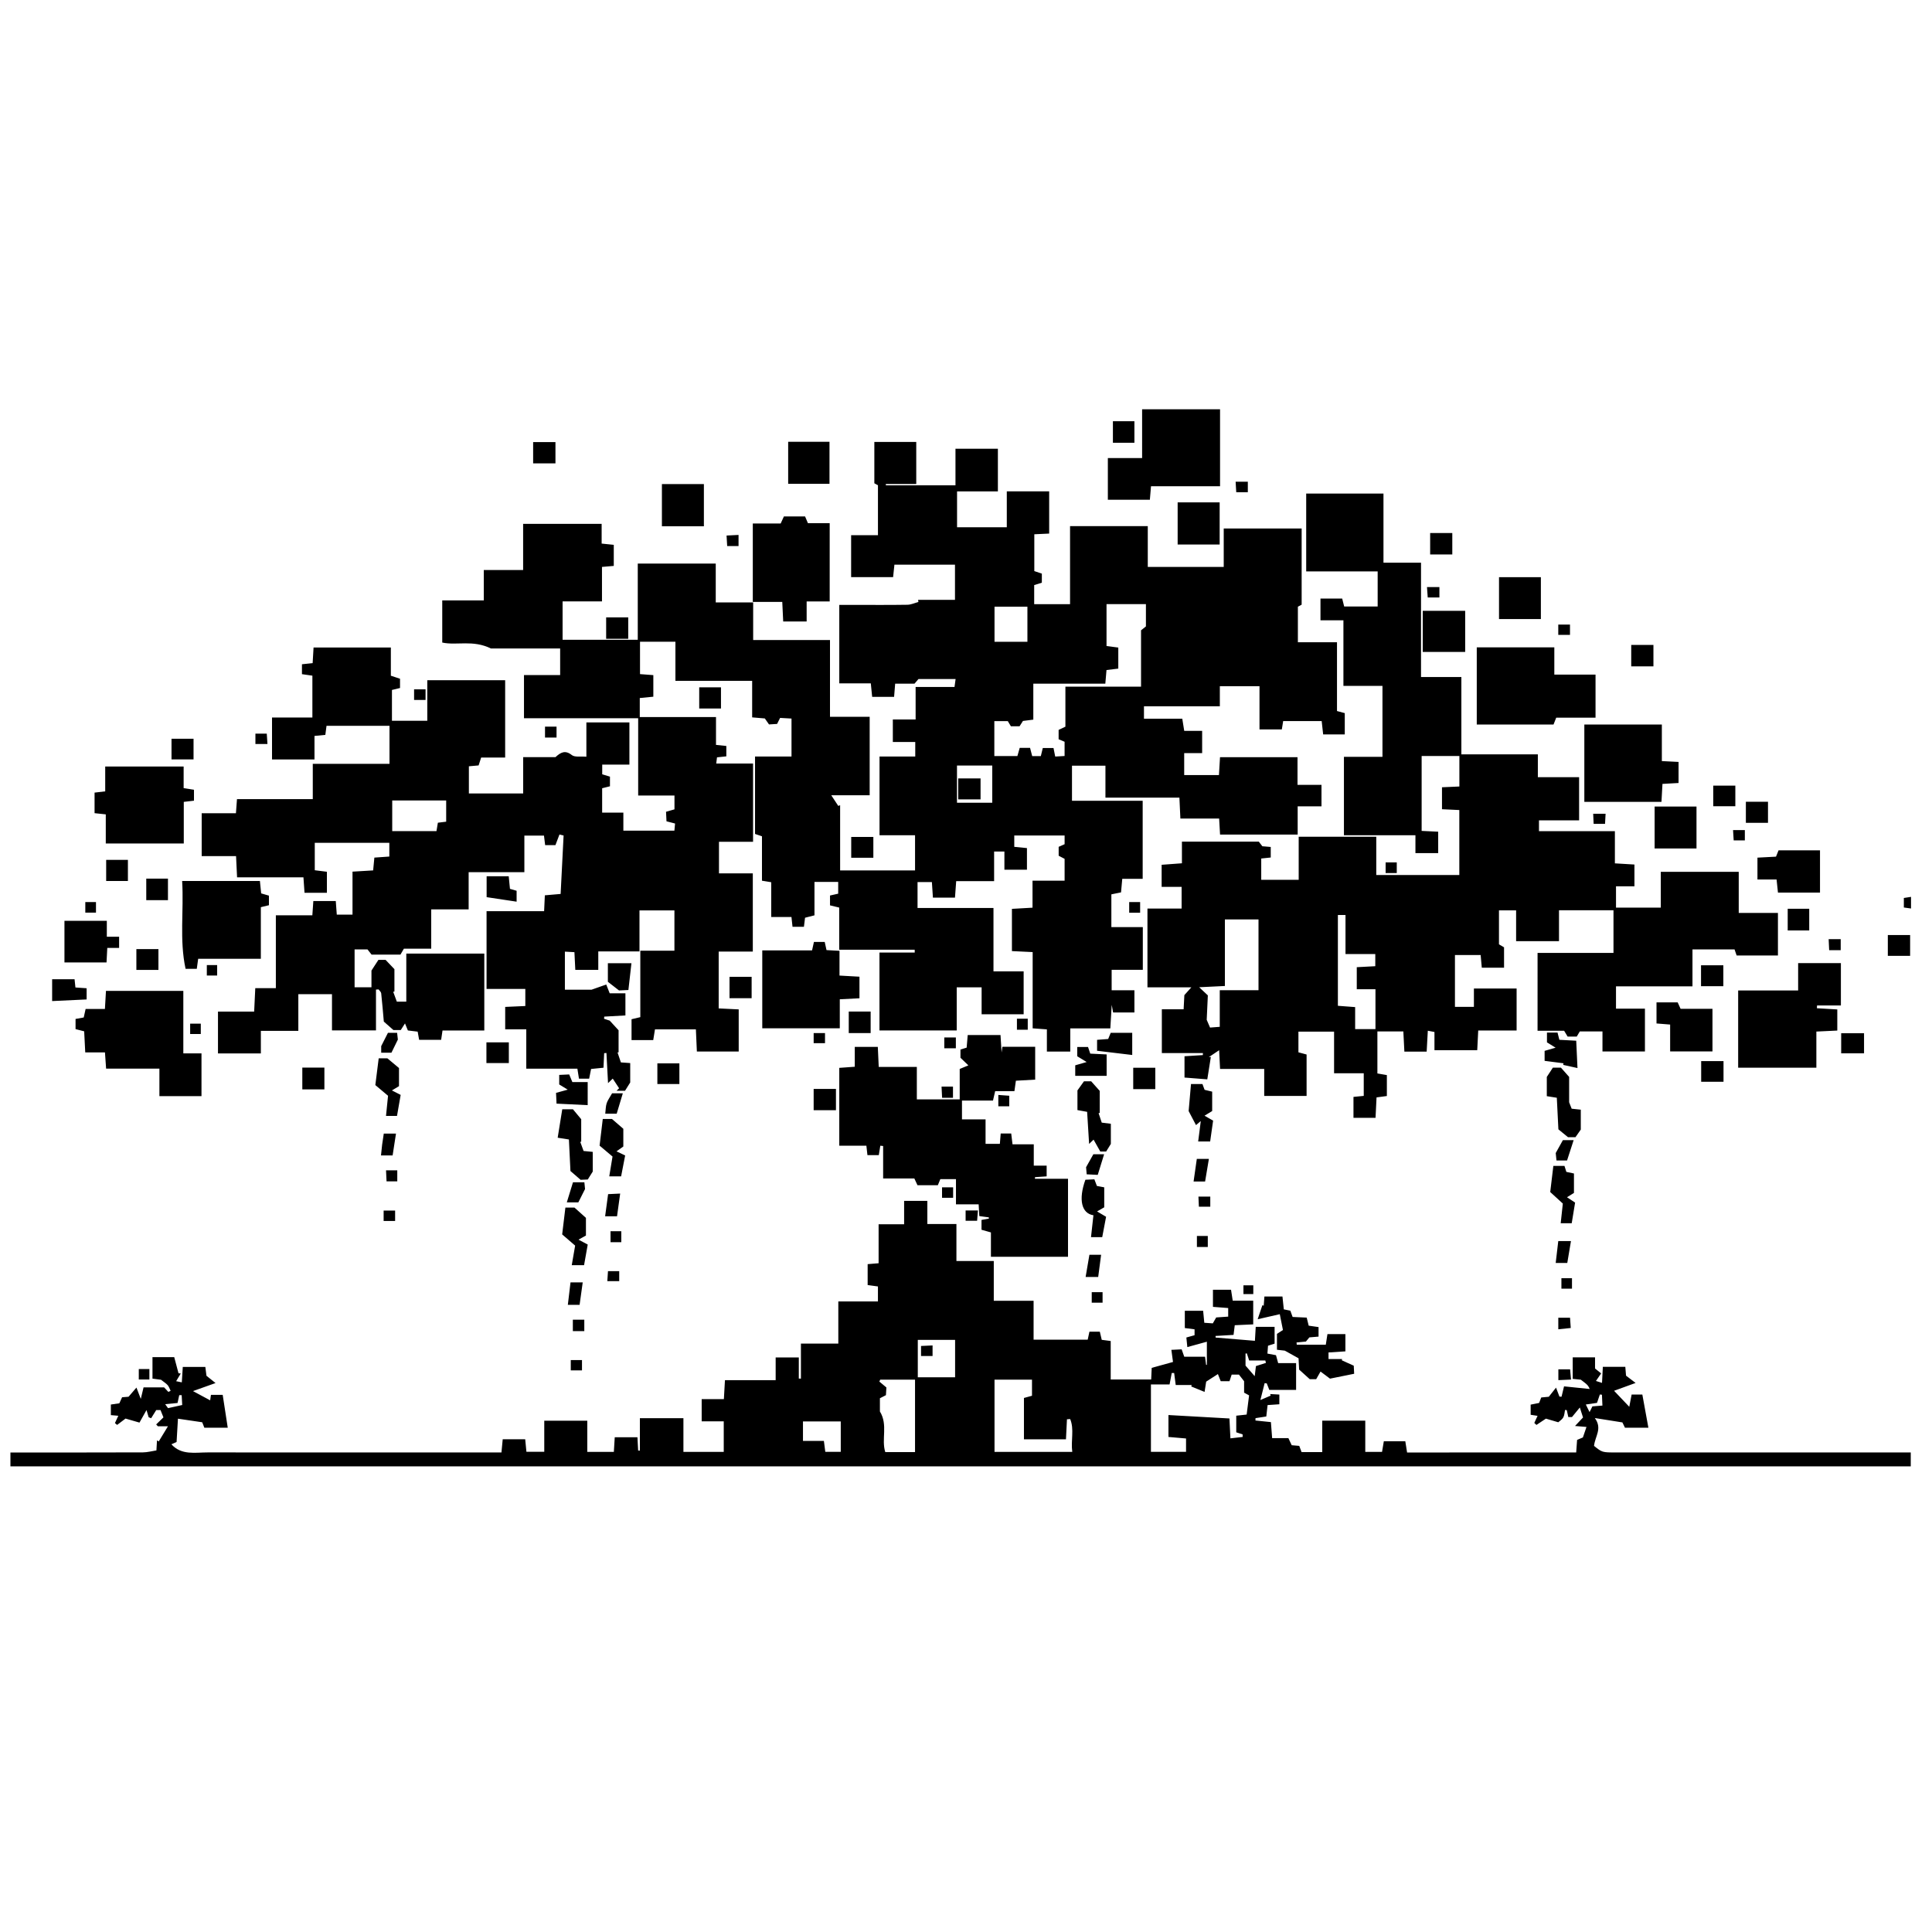 <?xml version="1.0" encoding="iso-8859-1"?>
<!-- Generator: Adobe Illustrator 19.0.0, SVG Export Plug-In . SVG Version: 6.00 Build 0)  -->
<svg version="1.1" id="Layer_1" xmlns="http://www.w3.org/2000/svg" xmlns:xlink="http://www.w3.org/1999/xlink" x="0px" y="0px"
	 viewBox="0 0 2000 2000" style="enable-background:new 0 0 2000 2000;" xml:space="preserve">
<path d="M609.879,1116.658c-3.356,0-6.619,0-10.527,0c-0.514-3.245-1.016-6.414-1.646-10.391c-17.442,0-34.524,0-52.896,0
	c0-13.79,0-26.762,0-40.702c-7.884,0-14.503,0-21.832,0c0-8.141,0-15.293,0-23.214c7.063-0.315,13.665-0.609,20.836-0.929
	c0-6.036,0-11.393,0-17.684c-13.047,0-26.154,0-40.129,0c0-27.045,0-53.191,0-80.485c19.948,0,39.412,0,59.579,0
	c0.274-5.893,0.497-10.693,0.764-16.432c5.347-0.462,10.657-0.921,16.334-1.412c1.044-20.547,2.059-40.516,3.074-60.485
	c-1.427-0.354-2.854-0.708-4.28-1.061c-1.324,3.498-2.648,6.995-4.179,11.04c-3.205,0-6.71,0-10.635,0
	c-0.42-3.423-0.782-6.371-1.216-9.903c-6.494,0-12.751,0-20.3,0c0,12.553,0,24.955,0,37.883c-19.634,0-37.999,0-57.685,0
	c0,12.864,0,25.239,0,38.518c-13.435,0-25.575,0-38.74,0c0,13.942,0,26.973,0,40.672c-10.115,0-19.223,0-28.293,0
	c-1.466,2.517-2.626,4.507-3.559,6.109c-10.362,0-20.132,0-29.904,0c-1.763-2.245-3.187-4.059-4.225-5.381
	c-4.685,0-8.622,0-13.344,0c0,13.064,0,25.796,0,39.207c5.638,0,11.238,0,17.464,0c0-6.41,0-12.466,0-17.293
	c2.792-4.3,4.843-7.459,7.182-11.06c2.512,0,5.536,0,7.435,0c3.302,3.465,5.979,6.274,9.152,9.603c0,7.029,0,15.133,0,23.238
	c-0.43,0.042-0.86,0.084-1.29,0.127c1.221,3.316,2.442,6.633,3.788,10.289c2.984,0,5.923,0,9.796,0c0-16.519,0-32.683,0-49.79
	c27.353,0,53.783,0,80.751,0c0,26.449,0,52.472,0,79.64c-14.295,0-28.541,0-43.259,0c-0.537,3.65-0.922,6.262-1.427,9.689
	c-7.43,0-14.882,0-22.777,0c-0.473-2.642-0.944-5.272-1.521-8.497c-3.102-0.377-6.359-0.773-10.131-1.232
	c-0.793-1.944-1.682-4.121-2.975-7.29c-1.667,2.605-2.96,4.625-4.399,6.874c-2.961,0-5.979,0-7.588,0
	c-3.897-3.434-6.832-6.019-9.945-8.761c-0.832-9.365-1.622-19.344-2.713-29.29c-0.156-1.422-1.771-2.684-2.711-4.02
	c-0.895,0.058-1.79,0.115-2.684,0.173c0,13.894,0,27.789,0,42.245c-16.081,0-30.072,0-45.547,0c0-12.315,0-24.652,0-37.5
	c-12.1,0-22.733,0-34.835,0c0,12.279,0,24.631,0,37.973c-13.552,0-25.673,0-38.795,0c0,8.247,0,15.484,0,23.382
	c-15.24,0-29.465,0-44.386,0c0-14.296,0-28.264,0-43.287c12.149,0,24.268,0,37.451,0c0.401-8.415,0.756-15.868,1.158-24.303
	c7.027,0,13.622,0,21.3,0c0-25.378,0-49.763,0-75.389c13.18,0,25.283,0,37.776,0c0.379-5.451,0.673-9.676,1.028-14.77
	c7.433,0,14.879,0,23.23,0c0.327,4.432,0.657,8.897,1.04,14.083c5.141,0,10.152,0,16.279,0c0-14.6,0-29.179,0-44.521
	c7.635-0.458,14.244-0.855,21.361-1.283c0.421-4.433,0.815-8.582,1.258-13.249c5.09-0.36,9.929-0.702,15.491-1.095
	c0-4.581,0-9.014,0-14.217c-25.281,0-50.87,0-77.175,0c0,9.315,0,18.66,0,28.396c4.307,0.539,8.139,1.019,12.558,1.573
	c0,7.261,0,14.133,0,21.765c-7.768,0-15.209,0-23.171,0c-0.36-5.141-0.696-9.932-1.12-15.989c-22.875,0-45.41,0-68.703,0
	c-0.374-7.8-0.69-14.369-1.055-21.976c-11.988,0-23.485,0-35.574,0c0-15.058,0-29.042,0-44.38c11.564,0,23.305,0,35.448,0
	c0.405-5.459,0.714-9.622,1.085-14.625c25.923,0,51.605,0,78.468,0c0-12.305,0-23.801,0-36.507c27.05,0,52.946,0,79.415,0
	c0-13.679,0-26.135,0-39.371c-21.624,0-43.209,0-65.187,0c-0.406,3.083-0.792,6.019-1.235,9.383
	c-3.556,0.345-6.829,0.663-11.226,1.089c0,7.944,0,15.772,0,24.344c-15.088,0-29.056,0-43.962,0c0-14.035,0-28.238,0-43.412
	c13.65,0,27.317,0,41.789,0c0-14.837,0-28.748,0-43.322c-3.317-0.476-6.81-0.978-10.802-1.551c0-3.473,0-6.67,0-10.259
	c3.682-0.387,6.952-0.731,11.073-1.165c0.303-5.199,0.599-10.279,0.943-16.182c26.505,0,52.711,0,80.021,0c0,9.672,0,19.322,0,29.21
	c3.667,1.208,6.42,2.115,9.487,3.126c0,3.148,0,6.117,0,9.592c-2.693,0.655-5.251,1.277-8.355,2.031c0,10.315,0,20.633,0,31.908
	c11.755,0,23.524,0,36.586,0c0-13.598,0-27.499,0-42.008c27.495,0,53.718,0,80.603,0c0,26.579,0,52.796,0,80.067
	c-8.428,0-16.586,0-24.852,0c-1.017,3.156-1.738,5.394-2.627,8.153c-3.091,0.271-6.345,0.556-10.072,0.883
	c0,9.489,0,18.526,0,28.133c18.703,0,36.956,0,56.201,0c0-12.501,0-24.635,0-37.589c11.86,0,22.779,0,33.446,0
	c5.47-5.097,10.138-7.531,16.896-2.172c3.104,2.461,9.158,1.2,15.092,1.737c0-12.422,0-23.623,0-35.547c15.371,0,29.595,0,44.539,0
	c0,14.249,0,28.22,0,43.693c-9.197,0-18.467,0-28.144,0c0,4.149,0,6.807,0,10.03c2.412,0.742,4.919,1.513,8.008,2.463
	c0,3.055,0,6.272,0,9.95c-2.7,0.679-5.242,1.319-8.081,2.033c0,8.328,0,16.24,0,25.233c7.072,0,13.945,0,21.962,0
	c0,6.666,0,12.292,0,18.66c18.13,0,35.132,0,52.833,0c0.212-2.3,0.424-4.601,0.68-7.374c-2.852-0.739-5.397-1.398-8.866-2.296
	c-0.143-2.989-0.298-6.204-0.473-9.86c3.03-0.875,5.596-1.615,8.739-2.523c0-4.195,0-8.651,0-14.3c-12.328,0-24.427,0-37.582,0
	c0-27.119,0-53.083,0-80.013c-39.901,0-78.733,0-118.209,0c0-15.216,0-29.461,0-44.667c12.427,0,24.58,0,37.438,0
	c0-9.601,0-18.26,0-27.534c-25.745,0-51.149,0-71.607,0c-19.052-9.256-34.975-2.871-50.448-6.136c0-14.066,0-28.272,0-43.635
	c14.121,0,28.086,0,43.006,0c0-10.817,0-20.515,0-31.442c13.938,0,26.953,0,40.722,0c0-16.467,0-31.719,0-47.797
	c27.241,0,53.693,0,81.279,0c0,6.81,0,13.404,0,20.408c4.641,0.478,8.221,0.846,12.559,1.293c0,7.125,0,14.25,0,21.816
	c-3.803,0.326-7.378,0.633-12.205,1.047c0,11.64,0,23.109,0,35.672c-14.278,0-27.305,0-40.783,0c0,13.796,0,26.462,0,39.746
	c26.057,0,51.384,0,77.826,0c0-26.337,0-52.254,0-78.901c27.3,0,53.499,0,80.725,0c0,13.191,0,26.245,0,40.253
	c13.14,0,25.312,0,38.737,0c0,13.291,0,25.677,0,38.891c26.934,0,52.617,0,79.526,0c0,26.739,0,52.63,0,79.509
	c14.253,0,27.305,0,41.08,0c0,27.477,0,53.941,0,81.225c-12.651,0-24.528,0-39.751,0c3.346,5.084,5.298,8.05,7.251,11.016
	c0.639-0.249,1.277-0.498,1.916-0.747c0,22.313,0,44.627,0,67.507c26.121,0,51.452,0,77.559,0c0-12.023,0-23.778,0-36.407
	c-12.174,0-24.034,0-36.777,0c0-27.334,0-53.813,0-81.515c12.33,0,24.416,0,36.987,0c0-5.386,0-9.56,0-15.025
	c-7.662,0-15.137,0-23.208,0c0-8.177,0-15.085,0-23.281c7.409,0,14.854,0,23.59,0c0-11.771,0-22.327,0-33.689
	c14.052,0,26.836,0,40.266,0c0.408-2.975,0.713-5.194,1.127-8.207c-12.919,0-25.076,0-38.439,0
	c-0.698,0.818-2.165,2.535-4.114,4.817c-6.361,0-13.028,0-20.022,0c-0.39,4.833-0.727,8.995-1.104,13.659
	c-7.706,0-14.884,0-22.703,0c-0.461-4.581-0.882-8.753-1.407-13.971c-10.738,0-21.351,0-32.628,0c0-27.287,0-53.512,0-81.248
	c5.117,0,10.195,0,15.273,0c18.431-0.001,36.864,0.163,55.29-0.139c3.795-0.062,7.561-1.869,11.34-2.871
	c-0.107-0.736-0.215-1.472-0.322-2.208c12.531,0,25.062,0,38.183,0c0-12.427,0-24.213,0-36.418c-21.052,0-41.529,0-62.693,0
	c-0.441,4.191-0.872,8.279-1.361,12.922c-14.595,0-28.851,0-43.452,0c0-14.627,0-28.6,0-43.458c9.331,0,18.124,0,27.775,0
	c0-17.571,0-34.286,0-51.676c-0.689-0.374-2.214-1.203-3.744-2.034c0-14.132,0-28.144,0-42.779c14.539,0,28.539,0,43.385,0
	c0,14.165,0,28.389,0,43.551c-10.334,0-20.907,0-31.479,0c0,0.445,0,0.89,0,1.336c23.589,0,47.179,0,72.08,0
	c0-12.656,0-25.055,0-37.879c15.286,0,29.261,0,43.907,0c0,14.698,0,28.928,0,44.151c-14.254,0-27.924,0-42.267,0
	c0,12.776,0,24.579,0,37.13c16.822,0,33.529,0,51.487,0c0-12.366,0-24.458,0-37.182c15.194,0,29.153,0,43.867,0
	c0,14.425,0,28.659,0,43.73c-5.065,0.236-9.85,0.459-15.382,0.717c0,12.672,0,25.087,0,38.118c2.44,0.819,4.914,1.649,7.796,2.617
	c0,2.972,0,5.945,0,9.413c-2.449,0.759-4.944,1.531-7.926,2.455c0,6.336,0,12.66,0,19.753c12.412,0,24.47,0,37.124,0
	c0-26.66,0-53.291,0-80.798c26.75,0,52.935,0,80.465,0c0,13.837,0,27.758,0,42.255c26.658,0,51.984,0,78.62,0
	c0-13.22,0-26.225,0-39.819c27.552,0,53.803,0,80.669,0c0,26.212,0,52.212,0,78.871c-1.25,0.68-3,1.631-3.904,2.123
	c0,12.33,0,23.933,0,36.769c13.663,0,26.671,0,40.49,0c0,24.443,0,47.664,0,71.222c2.934,0.792,5.175,1.397,8.051,2.174
	c0,7.112,0,14.285,0,22.024c-7.579,0-14.505,0-22.374,0c-0.489-4.411-0.975-8.8-1.527-13.783c-13.401,0-26.416,0-39.87,0
	c-0.488,3.015-0.91,5.628-1.397,8.64c-7.557,0-14.829,0-23.105,0c0-14.779,0-29.374,0-44.736c-13.96,0-26.948,0-41.052,0
	c0,6.492,0,13.073,0,20.788c-26.705,0-52.335,0-78.545,0c0,4.678,0,8.205,0,12.824c13.046,0,26.11,0,39.656,0
	c0.723,4.498,1.291,8.033,2.024,12.599c5.799,0,11.759,0,18.543,0c0,8.135,0,15.233,0,23.053c-6.224,0-11.972,0-18.58,0
	c0,7.819,0,14.946,0,22.702c11.84,0,23.387,0,35.971,0c0.35-5.836,0.707-11.784,1.108-18.486c26.449,0,52.659,0,80.22,0
	c0,9.39,0,18.703,0,28.604c8.909,0,16.495,0,24.826,0c0,7.476,0,14.341,0,22.254c-7.696,0-15.488,0-24.656,0
	c0,10.259,0,19.54,0,29.248c-27.385,0-53.37,0-80.351,0c-0.307-5.381-0.594-10.403-0.949-16.623c-13.463,0-26.498,0-40.112,0
	c-0.368-7.798-0.678-14.388-1.02-21.635c-25.669,0-50.466,0-76.565,0c0-11.176,0-21.707,0-33.06c-12.11,0-22.933,0-34.627,0
	c0,11.774,0,23.543,0,36.302c24.146,0,48.27,0,73.178,0c0,27.183,0,53.412,0,80.799c-6.67,0-13.526,0-21.141,0
	c-0.467,5.183-0.838,9.308-1.265,14.048c-3.165,0.645-6.327,1.289-10.01,2.039c0,10.955,0,21.873,0,33.892
	c10.844,0,21.408,0,32.564,0c0,15.086,0,29.091,0,44.238c-10.365,0-20.922,0-32.27,0c0,7.637,0,14.162,0,21.164
	c7.567,0,15.115,0,23.567,0c0,7.829,0,15.213,0,23.006c-7.541,0-14.538,0-22.071,0c-0.484-2.735-0.945-5.342-1.414-7.939
	c-0.472,7.885-0.937,15.76-1.446,24.389c-13.883,0-27.274,0-41.47,0c0,8.263,0,15.763,0,23.996c-8.25,0-15.704,0-24.212,0
	c0-7.571,0-15.085,0-22.963c-5.163-0.382-9.328-0.69-14.722-1.089c0-26.195,0-52.119,0-78.925
	c-7.783-0.373-14.37-0.689-21.464-1.029c0-14.582,0-28.575,0-43.724c6.756-0.384,13.579-0.771,21.316-1.21c0-9.398,0-18.17,0-27.974
	c11.545,0,22.151,0,33.215,0c0-7.975,0-14.902,0-22.587c-1.604-0.838-3.64-1.902-6.143-3.21c0-2.756,0-5.742,0-9.236
	c1.992-0.878,4.092-1.804,6.148-2.711c0-3.005,0-5.71,0-8.991c-17.4,0-34.454,0-52.106,0c0,3.774,0,7.293,0,11.718
	c4.146,0.409,8.266,0.816,13.125,1.295c0,7.262,0,14.442,0,22.359c-7.386,0-14.823,0-23.34,0c0-6.429,0-12.406,0-18.826
	c-3.979,0-6.889,0-10.65,0c0,10.037,0,19.754,0,30.695c-13.486,0-26.19,0-39.26,0c-0.463,6.274-0.837,11.354-1.259,17.069
	c-7.742,0-14.928,0-22.833,0c-0.347-5.259-0.683-10.345-1.063-16.096c-5.005,0-9.672,0-14.857,0c0,8.649,0,17.121,0,26.807
	c25.941,0,51.838,0,78.613,0c0,22.237,0,43.301,0,65.58c10.745,0,20.673,0,31.23,0c0,15.423,0,29.628,0,44.459
	c-14.424,0-28.417,0-43.51,0c0-9.014,0-18.061,0-27.923c-8.848,0-16.644,0-25.777,0c0,14.481,0,29.311,0,44.655
	c-27.257,0-53.198,0-79.97,0c0-26.478,0-52.692,0-80.641c12.283,0,24.401,0,36.519,0c-0.02-0.983-0.04-1.965-0.06-2.948
	c-25.758,0-51.517,0-78.145,0c0-15.165,0-29.155,0-43.62c-3.512-0.845-6.299-1.516-9.513-2.29c0-3.329,0-6.581,0-10.188
	c2.769-0.621,5.396-1.209,8.476-1.899c0-3.837,0-7.693,0-12.151c-8.059,0-15.865,0-24.563,0c0,11.598,0,22.848,0,34.569
	c-3.549,0.904-6.377,1.624-9.754,2.484c-0.341,2.746-0.708,5.695-1.166,9.374c-3.887,0-7.62,0-11.803,0
	c-0.338-3.112-0.659-6.074-1.1-10.136c-6.737,0-13.323,0-20.952,0c0-12.605,0-24.111,0-36.003c-3.581-0.585-6.182-1.01-9.576-1.564
	c0-15.211,0-30.466,0-45.98c-2.834-0.955-5.023-1.694-7.175-2.419c0-26.636,0-52.893,0-80.146c12.86,0,25.001,0,37.753,0
	c0-13.42,0-25.849,0-39.312c-3.854-0.217-7.696-0.433-11.81-0.665c-1.075,2.15-1.988,3.977-3.112,6.224
	c-2.482,0.153-5.193,0.32-8.375,0.517c-1.474-2.107-2.951-4.219-4.329-6.188c-4.228-0.357-8.136-0.688-13.112-1.108
	c0-12.619,0-24.756,0-37.85c-26.771,0-52.44,0-79.438,0c0-13.905,0-26.887,0-40.459c-12.845,0-24.359,0-36.651,0
	c0,10.911,0,21.776,0,33.52c4.198,0.321,8.619,0.659,13.788,1.054c0,7.465,0,14.613,0,22.336c-4.67,0.458-9.113,0.894-14.038,1.377
	c0,6.414,0,12.418,0,19.668c26.102,0,52.005,0,78.908,0c0,10.259,0,19.323,0,28.836c3.94,0.411,6.913,0.721,10.696,1.115
	c0,3.339,0,6.768,0,10.745c-3.032,0.324-5.99,0.639-9.657,1.031c-0.22,1.751-0.454,3.613-0.805,6.405c12.877,0,25.063,0,38.127,0
	c0,27.281,0,53.712,0,81.021c-11.963,0-23.214,0-35.279,0c0,11.074,0,21.298,0,32.693c11.474,0,22.938,0,35.022,0
	c0,27.368,0,53.587,0,80.97c-11.767,0-23.279,0-35.322,0c0,20.039,0,38.92,0,58.814c6.976,0.341,13.549,0.663,20.726,1.015
	c0,14.495,0,28.733,0,43.62c-14.294,0-28.261,0-43.312,0c-0.331-7.497-0.661-14.964-1.013-22.94c-14.202,0-27.9,0-42.363,0
	c-0.556,3.429-1.123,6.929-1.798,11.096c-7.238,0-14.425,0-22.452,0c0-7.179,0-14.025,0-21.588c2.563-0.61,5.379-1.281,9.077-2.162
	c0-22.71,0-45.309,0-68.8c12.166,0,23.394,0,35.311,0c0-14.244,0-27.598,0-41.712c-11.655,0-23.405,0-36.176,0
	c0,13.819,0,27.501,0,42.484c-14.608,0-28.263,0-42.65,0c0,7.04,0,12.767,0,19.059c-8.258,0-15.743,0-23.783,0
	c-0.3-6.043-0.583-11.745-0.908-18.295c-3.259-0.181-6.141-0.341-9.869-0.547c0,13.456,0,26.162,0,39.377c9.458,0,19.217,0,27.651,0
	c5.558-1.959,10.071-3.549,15.167-5.345c1.5,3.827,2.436,6.216,3.557,9.075c5.1,0,10.272,0,16.284,0c0,7.641,0,14.765,0,22.935
	c-7.309,0.408-14.617,0.816-21.925,1.224c-0.062,0.745-0.123,1.49-0.185,2.234c2.58,0.844,5.161,1.687,5.846,1.911
	c3.791,4.122,6.385,6.941,9.181,9.981c0,7.085,0,14.966,0,22.848c-0.362,0.032-0.724,0.064-1.085,0.096
	c1.136,3.374,2.273,6.749,3.476,10.323c3.145,0.223,6.133,0.436,9.656,0.686c0,6.662,0,13.016,0,20.089
	c-1.407,2.25-3.255,5.204-5.37,8.585c-2.745,0-5.758,0-8.771,0c0.881-0.867,1.762-1.733,2.643-2.6c-2.2-3.333-4.4-6.666-6.6-9.999
	c-1.621,1.572-3.242,3.143-4.864,4.715c-0.55-10.405-1.1-20.809-1.65-31.214c-0.785,0.054-1.571,0.109-2.356,0.163
	c-0.219,4.728-0.437,9.455-0.697,15.077c-4.202,0.423-8.325,0.838-12.847,1.293C611.238,1109.842,610.603,1113.024,609.879,1116.658
	z M1029.332,782.682c8.578,0,16.151,0,23.857,0c0.895-3.134,1.687-5.911,2.431-8.518c3.911,0,7.193,0,10.684,0
	c0.823,3.161,1.548,5.945,2.228,8.556c3.318,0,6.014,0,8.922,0c0.75-3.076,1.437-5.892,2.037-8.35c4.187,0,7.719,0,11.104,0
	c0.654,3.274,1.17,5.863,1.759,8.812c3.431-0.205,6.375-0.381,9.706-0.58c0-5.148,0-9.673,0-14.733
	c-1.876-0.787-3.966-1.664-6.178-2.593c0-3.406,0-6.415,0-9.677c2.208-1.053,4.295-2.049,7.021-3.349c0-13.49,0-26.893,0-41.435
	c26.409,0,52.01,0,78.299,0c0-20.41,0-39.661,0-58.322c2.486-1.991,4.255-3.408,5.051-4.046c0-8.462,0-15.649,0-23.066
	c-14.214,0-27.587,0-40.778,0c0,14.785,0,29.052,0,43.371c4.463,0.592,8.283,1.099,12.177,1.616c0,7.711,0,14.621,0,21.776
	c-4.437,0.539-8.265,1.005-12.206,1.484c-0.404,4.685-0.758,8.798-1.216,14.115c-25.061,0-49.399,0-74.547,0
	c0,13.162,0,25.04,0,37.226c-4.074,0.515-7.349,0.93-10.742,1.359c-1.225,1.933-2.466,3.892-3.486,5.503c-3.416,0-6.163,0-8.988,0
	c-1.242-2.063-2.415-4.012-3.212-5.336c-5.082,0-9.251,0-13.923,0C1029.332,758.649,1029.332,770.178,1029.332,782.682z
	 M451.838,860.361c0.55-3.307,0.986-5.927,1.446-8.696c3.078-0.377,5.729-0.702,8.6-1.054c0-7.5,0-14.681,0-21.975
	c-19.098,0-37.546,0-55.857,0c0,11.06,0,21.263,0,31.725C421.549,860.361,436.21,860.361,451.838,860.361z M1063.574,628.05
	c-11.759,0-22.898,0-34.05,0c0,12.506,0,24.297,0,36.327c11.623,0,22.516,0,34.05,0
	C1063.574,652.021,1063.574,640.247,1063.574,628.05z M1027.175,831.005c0-13.538,0-25.916,0-38.522c-12.58,0-24.354,0-36.51,0
	c0,13.183,0,25.587,0,38.522C1003.054,831.005,1014.882,831.005,1027.175,831.005z M1591.682,986.436c26.299,0,51.998,0,78.59,0
	c0-15.032,0-29.218,0-44.129c-18.475,0-36.992,0-56.4,0c0,10.553,0,20.889,0,31.968c-15.075,0-29.288,0-44.4,0
	c0-10.452,0-20.776,0-31.87c-6.202,0-11.534,0-17.745,0c0,11.379,0,22.883,0,35.165c1.414,0.829,3.418,2.005,5.262,3.087
	c0,7.024,0,13.696,0,21.095c-7.66,0-14.861,0-23.037,0c-0.364-3.999-0.741-8.133-1.195-13.127c-8.567,0-17.226,0-26.599,0
	c0,17.725,0,35.366,0,53.684c6.301,0,12.526,0,19.626,0c0-6.333,0-12.341,0-18.991c15.097,0,29.336,0,44.207,0
	c0,14.239,0,28.222,0,43.438c-12.891,0-25.892,0-39.734,0c-0.374,7.39-0.689,13.641-1.032,20.411c-14.939,0-29.183,0-44.278,0
	c0-6.392,0-12.425,0-18.862c-2.412-0.456-4.082-0.771-6.877-1.299c-0.404,7.351-0.782,14.208-1.191,21.649
	c-7.561,0-14.776,0-23.072,0c-0.347-6.767-0.697-13.607-1.072-20.923c-9.178,0-17.648,0-26.858,0c0,14.405,0,28.662,0,43.497
	c2.884,0.5,6.09,1.056,9.805,1.7c0,7.111,0,14.034,0,21.652c-3.216,0.435-6.428,0.869-10.691,1.446
	c-0.326,6.635-0.662,13.499-1.036,21.123c-7.599,0-14.783,0-22.84,0c0-6.862,0-13.971,0-21.651c3.435-0.34,6.672-0.66,10.631-1.051
	c0-7.619,0-14.882,0-23.396c-9.395,0-19.627,0-30.708,0c0-14.909,0-28.605,0-43.086c-12.63,0-24.385,0-36.908,0
	c0,6.948,0,13.849,0,21.374c2.517,0.679,5.308,1.432,8.456,2.282c0,14.179,0,28.176,0,42.885c-14.661,0-28.861,0-43.871,0
	c0-9.204,0-18.007,0-27.936c-15.31,0-29.881,0-45.707,0c-0.341-6.921-0.631-12.803-0.956-19.394
	c-3.972,2.661-7.321,4.905-10.671,7.148c0.696-0.047,1.393-0.094,2.089-0.141c-1.142,7.179-2.283,14.358-3.682,23.154
	c-8.431-0.665-15.828-1.248-23.583-1.86c0-7.663,0-14.33,0-22.055c6.483-0.409,12.732-0.803,18.981-1.197
	c0.033-0.692,0.065-1.385,0.098-2.077c-13.884,0-27.767,0-42.538,0c0-15.797,0-29.991,0-45.331c7.069,0,14.263,0,22.545,0
	c0.286-5.498,0.517-9.943,0.763-14.681c1.713-1.907,3.575-3.979,7.239-8.057c-16.413,0-30.516,0-45.445,0
	c0-27.659,0-53.882,0-81.555c11.483,0,23.203,0,35.362,0c0-8.059,0-14.681,0-22.42c-6.813,0-13.392,0-20.672,0
	c0-7.994,0-14.891,0-22.883c6.671-0.495,13.478-0.999,21.004-1.557c0-7.503,0-14.473,0-22.391c26.646,0,52.55,0,79.58,0
	c0.655,0.849,2.074,2.69,3.67,4.758c2.533,0.215,5.255,0.445,8.689,0.736c0,3.6,0,7.028,0,10.917
	c-3.129,0.331-6.124,0.648-9.843,1.042c0,7.07,0,14.228,0,22.033c12.657,0,25.104,0,38.779,0c0-14.812,0-29.366,0-44.564
	c27.202,0,53.192,0,80.301,0c0,12.836,0,25.86,0,39.606c29.155,0,57.207,0,85.978,0c0-22.185,0-44.385,0-67.252
	c-5.937-0.28-11.624-0.548-17.942-0.846c0-7.649,0-14.827,0-22.735c6.015-0.263,11.703-0.511,17.999-0.786
	c0-10.539,0-20.772,0-31.581c-13.125,0-25.869,0-39.063,0c0,25.85,0,51.19,0,77.543c5.694,0.274,11.046,0.533,17.131,0.826
	c0,7.394,0,14.531,0,22.157c-7.735,0-15.239,0-23.556,0c0-6.362,0-12.09,0-18.501c-24.93,0-49.053,0-74.02,0
	c0-27.193,0-53.677,0-81.15c13.24,0,26.29,0,39.89,0c0-24.768,0-48.562,0-73.435c-13.085,0-26.113,0-40.422,0
	c0-22.947,0-44.871,0-67.893c-8.527,0-15.768,0-23.747,0c0-7.98,0-14.846,0-22.545c7.329,0,14.504,0,22.467,0
	c0.579,2.304,1.284,5.108,2.076,8.256c11.503,0,22.798,0,34.652,0c0-11.646,0-23.414,0-36.336c-24.532,0-48.91,0-73.982,0
	c0-27.378,0-53.617,0-80.599c26.464,0,52.68,0,79.996,0c0,23.285,0,46.742,0,71.572c13.404,0,25.758,0,38.872,0
	c0,39.918,0,78.452,0,118.382c14.014,0,27.303,0,41.768,0c0,27.293,0,53.214,0,80.03c26.851,0,52.522,0,79.174,0
	c0,8.119,0,15.349,0,23.645c14.576,0,28.221,0,42.703,0c0,15.259,0,29.48,0,44.671c-13.551,0-27.222,0-41.543,0
	c0,4.057,0,7.177,0,11.227c25.958,0,51.641,0,78.584,0c0,11.376,0,21.923,0,33.287c7.444,0.45,13.682,0.827,20.242,1.223
	c0,7.683,0,14.65,0,22.55c-6.3,0-12.298,0-19.08,0c0,7.748,0,14.579,0,22.057c15.238,0,30.37,0,46.362,0c0-12.443,0-24.318,0-37.075
	c27.014,0,53.186,0,80.688,0c0,13.964,0,27.873,0,42.558c14.097,0,26.893,0,40.579,0c0,14.981,0,29.178,0,44.086
	c-14.013,0-27.996,0-42.74,0c-0.575-1.666-1.32-3.827-2.172-6.297c-14.208,0-28.248,0-43.557,0c0,12.649,0,25.078,0,38.244
	c-26.964,0-52.677,0-79.166,0c0,7.869,0,14.988,0,23.062c9.91,0,19.599,0,29.956,0c0,15.16,0,29.39,0,44.317
	c-14.449,0-28.654,0-43.96,0c0-7.052,0-13.62,0-20.724c-8.354,0-15.634,0-23.473,0c-0.818,1.377-1.872,3.153-3.152,5.309
	c-2.831,0-5.851,0-9.456,0c-1.072-1.788-2.246-3.746-3.602-6.007c-8.981,0-17.851,0-27.521,0
	C1591.682,1040.355,1591.682,1014.135,1591.682,986.436z M1302.797,1025.064c0-25.382,0-49.141,0-73.267
	c-11.709,0-22.834,0-34.798,0c0,23.263,0,45.838,0,68.899c-8.473,0.409-16.148,0.779-26.617,1.284
	c4.263,4.013,6.402,6.026,8.969,8.442c-0.35,7.589-0.714,15.459-1.168,25.287c0.566,1.314,1.955,4.542,3.453,8.021
	c3.327-0.254,6.247-0.477,10.052-0.767c0-12.706,0-24.838,0-37.899C1276.361,1025.064,1289.118,1025.064,1302.797,1025.064z
	 M1384.976,947.21c0,31.91,0,62.789,0,93.987c5.971,0.451,11.373,0.859,17.869,1.349c0,8.027,0,15.479,0,22.805
	c7.75,0,14.338,0,21.032,0c0-13.808,0-26.875,0-41.297c-6.742,0-12.954,0-19.35,0c0-8.292,0-15.211,0-22.822
	c6.778-0.364,13.014-0.698,19.169-1.029c0-4.487,0-8.001,0-12.555c-10.314,0-19.99,0-30.836,0c0-14.036,0-27.051,0-40.439
	C1389.599,947.21,1387.544,947.21,1384.976,947.21z M184.216,1468.626c-0.466,7.933-0.935,15.902-1.419,24.141
	c-2.221,0.977-4.072,1.792-5.357,2.357c10.389,11.576,24.535,8.397,37.806,8.412c97.683,0.112,195.366,0.046,293.049,0.037
	c3.343,0,6.685,0,10.815,0c0.437-4.599,0.828-8.725,1.298-13.678c7.589,0,15.051,0,23.276,0c0.4,4.095,0.803,8.222,1.27,13.007
	c5.872,0,11.53,0,18.469,0c0-10.557,0-21.111,0-32.185c15.266,0,29.268,0,44.531,0c0,10.593,0,21.14,0,32.283
	c9.677,0,18.11,0,27.5,0c0.29-4.758,0.581-9.525,0.924-15.136c7.466,0,14.936,0,23.507,0c0.23,4.349,0.478,9.032,0.727,13.715
	c0.6,0.03,1.2,0.059,1.8,0.089c0-10.983,0-21.967,0-33.544c15.628,0,29.844,0,45.063,0c0,11.777,0,22.983,0,34.844
	c14.328,0,27.672,0,41.743,0c0-10.307,0-20.509,0-31.587c-7.552,0-14.814,0-22.845,0c0-7.952,0-15.05,0-23.008
	c7.683,0,14.935,0,22.98,0c0.383-6.737,0.721-12.69,1.115-19.629c17.618,0,34.701,0,52.487,0c0-8.284,0-15.548,0-23.53
	c8.156,0,15.595,0,23.967,0c0,7.428,0,14.647,0,21.867c0.728,0.029,1.457,0.058,2.185,0.087c0-11.798,0-23.596,0-36.27
	c13.381,0,25.526,0,38.712,0c0-14.806,0-28.74,0-43.65c14.049,0,27.095,0,41.014,0c0-5.662,0-10.333,0-15.505
	c-3.409-0.468-6.666-0.915-10.648-1.461c0-7.079,0-14.224,0-21.634c3.665-0.302,6.952-0.574,11.343-0.936c0-13.26,0-26.321,0-40.353
	c9.273,0,17.435,0,26.41,0c0-8.487,0-16.011,0-24.215c8.283,0,15.745,0,24.044,0c0,7.953,0,15.481,0,23.981
	c10.207,0,19.6,0,30.105,0c0,13.048,0,25.146,0,38.288c13.252,0,25.405,0,38.665,0c0,14.058,0,27.062,0,41.165
	c14.143,0,27.187,0,41.215,0c0,13.904,0,26.701,0,40.245c19.203,0,37.418,0,56.015,0c0.564-2.605,1.128-5.209,1.789-8.259
	c3.528,0,6.806,0,10.752,0c0.593,2.506,1.26,5.329,1.994,8.434c2.802,0.368,5.466,0.718,9.281,1.22c0,13.115,0,26.155,0,39.828
	c14.536,0,27.903,0,41.891,0c0.178-3.848,0.372-8.028,0.557-12.026c7.775-2.154,15.112-4.188,22.04-6.107
	c-0.552-4.088-1.048-7.753-1.695-12.545c4.046-0.197,7.212-0.351,10.646-0.518c0.962,2.722,1.74,4.927,2.697,7.633
	c7.174,0,14.182,0,21.511,0c0.42,3.193,0.766,5.82,1.111,8.446c0.261-0.008,0.523-0.016,0.785-0.024c0-7.543,0-15.087,0-23.959
	c-6.937,1.906-13.128,3.608-20.231,5.559c-0.417-4.115-0.682-6.741-1.004-9.918c2.969-0.829,5.503-1.536,8.498-2.372
	c0-1.881,0-3.865,0-6.083c-3.419-0.452-6.414-0.848-10.095-1.335c0-5.822,0-11.467,0-17.875c6.042,0,12.003,0,18.967,0
	c0.37,3.813,0.767,7.906,1.206,12.421c3.023,0.209,5.694,0.394,8.808,0.609c1.202-2.09,2.342-4.072,3.521-6.124
	c4.071-0.282,7.979-0.553,12.399-0.86c0-3.073,0-5.678,0-8.881c-5.253-0.408-10.307-0.801-15.777-1.226c0-5.943,0-11.38,0-17.683
	c5.994,0,11.922,0,18.724,0c0.49,3.181,1.028,6.678,1.733,11.258c6.856,0,13.748,0,21.223,0c0,8.603,0,16.109,0,24.554
	c-6.389,0.294-12.646,0.583-19.11,0.881c-0.452,3.63-0.817,6.569-1.247,10.018c-6.431,0.378-12.536,0.736-18.642,1.094
	c0.023,0.553,0.047,1.107,0.07,1.66c13.241,1.098,26.482,2.195,40.68,3.372c0.255-4.299,0.536-9.022,0.86-14.472
	c6.445,0,12.648,0,19.516,0c0,5.786,0,11.2,0,17.394c-1.727,0.55-3.928,1.252-6.813,2.172c-0.175,2.355-0.37,4.978-0.604,8.125
	c3.065,0.576,5.664,1.065,8.864,1.667c0.617,2.25,1.314,4.79,2.256,8.226c5.756,0,11.758,0,18.561,0c0,9.588,0,18.303,0,27.717
	c-9.023,0-18.083,0-27.742,0c-0.784-2.01-1.71-4.385-2.636-6.76c-0.73-0.081-1.46-0.161-2.191-0.242
	c-1.208,4.791-2.415,9.583-4.402,17.464c4.77-2.035,7.71-3.289,10.65-4.544c-0.188-0.545-0.376-1.089-0.564-1.634
	c2.979,0.164,5.957,0.328,9.539,0.526c0,3.476,0,6.36,0,10.049c-3.969,0.271-7.801,0.533-12.163,0.831
	c-0.427,3.75-0.865,7.601-1.346,11.823c-3.886,0.598-7.521,1.156-11.155,1.715c-0.024,0.816-0.047,1.632-0.071,2.448
	c5.061,0.522,10.122,1.045,16.005,1.652c0.396,5.155,0.804,10.474,1.273,16.578c5.836,0,11.245,0,16.818,0
	c1.276,2.726,2.262,4.835,3.441,7.354c2.455,0.211,5.141,0.442,7.81,0.671c0.863,2.313,1.584,4.245,2.399,6.43
	c6.86,0,13.513,0,21.409,0c0-10.917,0-21.481,0-32.531c15.235,0,29.234,0,44.536,0c0,10.661,0,21.202,0,32.327
	c6.362,0,11.45,0,17.351,0c0.558-3.31,1.147-6.803,1.857-11.016c7.192,0,14.36,0,22.227,0c0.552,3.472,1.112,6.99,1.85,11.631
	c58.331-0.002,116.629,0.043,175.054-0.026c0.452-6.247,0.67-9.267,0.939-12.991c1.811-0.77,3.911-1.663,6.011-2.562
	c1.149-3.372,2.3-6.739,3.707-10.858c-3.456-0.29-6.268-0.526-11.852-0.995c3.532-3.764,5.575-5.941,8.277-8.82
	c-0.569-1.769-1.46-4.536-3.322-10.323c-3.344,4.075-5.424,6.609-8.137,9.916c-0.075,0-1.584,0-3.777,0
	c-0.535-2.414-1.064-4.801-1.593-7.189c-0.597-0.066-1.193-0.132-1.79-0.198c-0.568,2.625-0.594,5.557-1.857,7.788
	c-1.239,2.188-3.737,3.664-5.16,4.972c-5.301-1.56-9.763-2.873-12.79-3.764c-4.229,2.817-7.008,4.667-9.786,6.518
	c-0.74-0.687-1.479-1.373-2.219-2.06c1.091-2.382,2.182-4.764,3.363-7.343c-1.759-0.269-4.244-0.65-7.146-1.094
	c0-3.635,0-6.894,0-10.508c2.979-0.597,5.623-1.127,8.756-1.755c0.637-1.634,1.371-3.518,2.204-5.655
	c2.774-0.262,5.487-0.518,7.811-0.738c2.2-2.774,4.252-5.36,7.505-9.461c1.789,4.721,2.657,7.011,3.525,9.301
	c0.722,0.041,1.443,0.082,2.165,0.123c0.694-2.869,1.387-5.739,2.593-10.727c8.419,0.864,17.124,1.757,26.559,2.726
	c-0.141-0.256-0.892-2.39-2.284-3.951c-1.673-1.875-3.892-3.264-6.888-5.68c-1.594-0.163-4.609-0.472-8.408-0.862
	c0-7.282,0-14.414,0-22.271c7.614,0,15.055,0,23.12,0c0,4.154,0,7.752,0,11.528c2.059,1.67,3.828,3.104,6.3,5.107
	c-1.78,2.594-3.386,4.937-5.363,7.818c2.004,0.633,3.81,1.203,6.274,1.981c0.303-5.882,0.565-10.979,0.855-16.604
	c7.95,0,15.458,0,23.262,0c0.297,3.638,0.545,6.664,0.747,9.135c2.841,2.162,5.412,4.12,9.906,7.541
	c-8.752,3.185-14.723,5.357-22.292,8.111c4.87,5.125,9.653,10.158,15.736,16.56c0.885-4.609,1.612-8.393,2.43-12.65
	c3.443,0,6.708,0,11.098,0c2.009,11.023,4.036,22.144,6.259,34.339c-9.555,0-16.511,0-24.246,0c-0.846-1.754-1.96-4.065-2.656-5.507
	c-9.53-1.512-18.198-2.887-28.533-4.527c8.011,11.084,0.247,18.671-0.827,28.825c8.43,6.804,8.43,6.812,23.091,6.811
	c97.99-0.008,195.98-0.021,293.97-0.032c3.341,0,6.681,0,10.812,0c0,5.029,0,9.433,0,14.413c-655.552,0-1310.943,0-1967.218,0
	c0-4.366,0-8.718,0-14.355c3.49,0,6.741,0,9.992,0c42.391-0.006,84.782,0.054,127.172-0.113c4.687-0.018,9.368-1.338,13.974-2.043
	c0.24-4.282,0.411-7.329,0.582-10.375c0.613,0.35,1.226,0.7,1.838,1.051c2.915-4.791,5.831-9.582,9.507-15.622
	c-5.171,0-7.79,0-10.409,0c-0.592-0.647-1.184-1.295-1.776-1.942c2.369-2.302,4.738-4.603,7.522-7.309
	c-0.734-1.833-1.83-4.57-3.026-7.557c-1.901,0-3.664,0-4.45,0c-1.956,3.144-3.604,5.793-5.252,8.442
	c-0.858-0.334-1.716-0.669-2.574-1.003c-0.71-2.371-1.42-4.741-2.231-7.448c-2.594,4.626-5.022,8.957-7.276,12.977
	c-6.198-1.793-10.935-3.164-14.428-4.174c-3.774,2.852-6.232,4.71-8.691,6.568c-0.762-0.63-1.524-1.261-2.286-1.891
	c1.173-2.54,2.347-5.079,3.499-7.573c-1.704-0.148-4.354-0.378-7.721-0.67c0-3.594,0-7.053,0-10.958
	c2.694-0.389,5.364-0.774,8.777-1.266c0.784-1.72,1.731-3.798,2.856-6.265c2.467-0.194,5.153-0.405,6.677-0.525
	c2.719-3.16,4.828-5.611,8.183-9.51c1.859,4.853,2.727,7.116,4.496,11.734c1.299-5.423,2.023-8.443,2.857-11.927
	c6.799,0,13.481,0,21.288,0c0.974,1.04,2.678,2.861,4.382,4.681c0.787-0.372,1.573-0.744,2.36-1.116
	c-0.977-1.962-1.631-4.199-3.014-5.812c-1.606-1.874-3.851-3.2-6.933-5.651c-1.722-0.227-4.989-0.657-8.841-1.164
	c0-7.509,0-14.651,0-22.241c8.102,0,15.345,0,22.512,0c1.537,5.779,2.986,11.227,4.435,16.676c0.775,0.087,1.55,0.174,2.324,0.261
	c-1.45,2.417-2.9,4.834-4.77,7.95c1.983,0.412,3.646,0.758,5.863,1.218c0.356-5.671,0.658-10.475,1.003-15.963
	c7.96,0,15.408,0,23.346,0c0.424,3.311,0.804,6.282,1.169,9.135c2.525,2.026,5.058,4.057,9.392,7.533
	c-8.823,3.149-15.054,5.373-23.335,8.329c7.175,3.866,13.507,7.279,19.84,10.692c-0.968,1.578-1.936,3.156-2.904,4.735
	c0.506-3.543,1.013-7.086,1.645-11.511c3.628,0,7.357,0,12.169,0c1.692,11.008,3.383,22.011,5.223,33.984
	c-9.225,0-16.438,0-24.221,0c-0.735-1.871-1.576-4.01-2.211-5.625C200.438,1471.022,192.08,1469.788,184.216,1468.626z
	 M1227.795,1489.115c-6.908-0.601-12.743-1.108-18.219-1.584c0-8.102,0-14.743,0-22.689c21.349,1.202,42.073,2.37,63.153,3.557
	c0.337,6.988,0.639,13.266,0.991,20.572c4.935-0.564,8.805-1.006,12.676-1.449c-0.015-0.881-0.031-1.761-0.046-2.642
	c-2.352-0.774-4.703-1.547-6.585-2.166c0-6.177,0-11.571,0-17.195c3.921-0.428,7.2-0.786,10.767-1.176
	c0.848-6.68,1.674-13.183,2.522-19.859c-1.49-0.814-3.265-1.784-5.156-2.816c0-4.314,0-8.289,0-11.833
	c-1.993-2.548-3.644-4.659-5.366-6.861c-2.442,0-4.864,0-7.496,0c-0.787,2.374-1.521,4.586-2.262,6.821c-3.432,0-6.389,0-9.098,0
	c-1.079-2.747-1.97-5.016-2.899-7.38c-4.385,2.835-7.938,5.132-12.137,7.846c-0.349,2.23-0.852,5.445-1.663,10.632
	c-5.242-2.135-9.512-3.875-13.782-5.615c0.133-0.507,0.266-1.013,0.399-1.52c-5.436,0-10.872,0-16.489,0
	c-0.595-4.563-1.107-8.482-1.618-12.401c-0.833-0.001-1.667-0.002-2.5-0.003c-0.734,3.851-1.468,7.702-2.254,11.826
	c-6.757,0-13.031,0-19.29,0c0,23.419,0,46.576,0,69.776c12.452,0,24.245,0,36.352,0
	C1227.795,1498.116,1227.795,1493.926,1227.795,1489.115z M1059.983,1489.975c0-14.61,0-28.592,0-42.808
	c2.912-0.8,5.708-1.568,8.335-2.289c0-5.699,0-10.821,0-16.652c-13.157,0-25.815,0-38.793,0c0,25.238,0,49.895,0,74.742
	c26.973,0,53.203,0,80.485,0c-1.617-11.737,2.24-23.32-2.169-33.969c-1.11,0.08-2.22,0.159-3.33,0.239
	c-0.337,6.844-0.674,13.688-1.021,20.738C1088.457,1489.975,1074.489,1489.975,1059.983,1489.975z M947.234,1503.196
	c0-25.624,0-50.245,0-74.99c-12.546,0-24.291,0-36.036,0c-0.301,0.662-0.602,1.323-0.903,1.985c2.346,1.963,4.692,3.926,7.301,6.107
	c-0.154,2.52-0.32,5.231-0.487,7.97c-2.304,1.184-4.342,2.232-6.222,3.198c0,5.527,0,10.419,0,13.685
	c8.582,14.071,1.256,28.713,5.558,42.044C926.444,1503.196,936.454,1503.196,947.234,1503.196z M988.716,1387.034
	c-13.524,0-26.184,0-38.617,0c0,13.439,0,26.135,0,38.751c13.205,0,25.651,0,38.617,0
	C988.716,1412.823,988.716,1400.394,988.716,1387.034z M831.236,1491.646c8.024,0,14.869,0,21.65,0
	c0.592,4.576,1.044,8.066,1.463,11.297c5.822,0,10.844,0,15.999,0c0-10.875,0-21.086,0-31.478c-13.324,0-25.966,0-39.112,0
	C831.236,1478.034,831.236,1483.991,831.236,1491.646z M1293.136,1408.394c-1.049-3.211-1.73-5.299-2.412-7.387
	c-0.453,0.059-0.907,0.119-1.36,0.178c0,4.613,0,9.225,0,12.496c3.5,4.033,6.28,7.236,9.492,10.938
	c0.527-4.272,0.959-7.772,1.291-10.459c4.075-1.297,7.216-2.296,10.357-3.296c-0.211-0.823-0.422-1.646-0.634-2.469
	C1304.459,1408.394,1299.047,1408.394,1293.136,1408.394z M183.788,1452.36c-4.313,0.418-7.817,0.757-12.794,1.239
	c1.991,2.763,3.204,4.447,2.962,4.11c5.554-1.229,9.481-2.098,14.685-3.25c-0.18-3.158-0.38-6.675-0.58-10.192
	c-0.837,0.007-1.674,0.014-2.511,0.02C184.999,1446.811,184.449,1449.334,183.788,1452.36z M1658.325,1443.817
	c-0.717-0.083-1.433-0.165-2.15-0.248c-0.988,2.896-1.976,5.792-2.962,8.682c-3.744,0.546-7.229,1.053-11.576,1.687
	c1.503,3.055,2.565,5.213,3.872,7.87c1.297-2.612,2.19-4.409,2.948-5.935c3.571-0.286,6.548-0.524,10.366-0.829
	C1658.64,1450.932,1658.483,1447.375,1658.325,1443.817z M1105.606,1301.034c0-26.855,0-53.052,0-80.764
	c-11.842,0-23.061,0-34.279,0c0.04-0.56,0.08-1.12,0.12-1.679c4.105-0.283,8.209-0.565,12.048-0.83c0-4.132,0-7.376,0-11.112
	c-4.487,0-8.395,0-13.335,0c0-7.36,0-14.27,0-22.074c-7.961,0-14.892,0-22.01,0c-0.499-4.14-0.892-7.403-1.348-11.19
	c-3.718,0-7.173,0-10.877,0c-0.321,3.944-0.587,7.223-0.872,10.716c-4.88,0-9.257,0-14.802,0c0-8.496,0-16.313,0-25.321
	c-8.951,0-16.735,0-24.415,0c0-6.959,0-12.676,0-19.454c11.148,0,21.75,0,32.094,0c0.847-3.663,1.445-6.252,2.258-9.773
	c6.85,0,13.449,0,19.938,0c0.599-4.251,1.051-7.467,1.52-10.793c7.139-0.405,13.704-0.778,19.976-1.134c0-12.069,0-22.938,0-34.002
	c-11.748,0-22.686,0-33.951,0c-0.339,2.416-0.614,4.374-0.83,5.918c-0.345-5.619-0.715-11.641-1.11-18.08
	c-11.651,0-22.52,0-33.948,0c-0.401,4.71-0.755,8.872-1.11,13.04c-2.286,0.707-4.233,1.309-6.408,1.982c0,3.562,0,6.802,0,8.501
	c3.142,3.022,5.285,5.082,8.185,7.871c-4.098,1.708-6.236,2.6-8.955,3.734c0,10.549,0,20.888,0,31.506c-15.009,0-29.235,0-44.384,0
	c0-11.203,0-21.801,0-33.588c-13.626,0-26.353,0-39.445,0c-0.355-7.757-0.656-14.323-0.951-20.773c-8.264,0-15.502,0-23.858,0
	c0,7.138,0,13.692,0,20.555c-6.121,0.444-11.147,0.808-16.034,1.162c0,27.186,0,53.417,0,80.585c9.831,0,18.926,0,28.055,0
	c0.437,3.877,0.769,6.822,1.099,9.757c4.37,0,8.128,0,11.759,0c0.614-3.837,1.088-6.795,1.561-9.752
	c0.975,0.1,1.949,0.2,2.924,0.301c0,11.008,0,22.016,0,33.59c11.843,0,22.221,0,32.301,0c1.265,2.726,2.245,4.838,3.239,6.98
	c7.159,0,13.888,0,21.092,0c0.93-2.259,1.907-4.633,2.578-6.264c5.619,0,10.372,0,16.187,0c0,8.822,0,16.929,0,26.063
	c8.58,0,16.049,0,23.48,0c0.261,4.652,0.463,8.241,0.683,12.164c3.584,0.491,6.701,0.918,9.818,1.345
	c0.031,0.419,0.061,0.838,0.092,1.258c-2.522,0.462-5.045,0.925-7.635,1.4c0,3.76,0,7.026,0,10.162
	c3.32,0.94,6.136,1.737,9.744,2.759c0,8.511,0,16.693,0,25.236C1052.974,1301.034,1079.189,1301.034,1105.606,1301.034z
	 M165.015,1106.238c0,9.976,0,19.038,0,28.481c15.138,0,29.105,0,43.567,0c0-14.726,0-28.956,0-44.262c-6.218,0-11.893,0-18.803,0
	c0-22.316,0-43.583,0-64.705c-27.48,0-53.662,0-80.075,0c-0.382,6.537-0.715,12.217-1.094,18.705c-7.16,0-13.505,0-19.968,0
	c-0.765,3.438-1.347,6.051-1.966,8.828c-2.835,0.512-5.447,0.984-8.464,1.53c0,3.705,0,6.956,0,10.508
	c3.058,0.784,5.903,1.513,8.925,2.288c0.37,7.311,0.717,14.175,1.104,21.82c7.402,0,13.727,0,20.411,0
	c0.4,5.621,0.74,10.408,1.195,16.808C128.475,1106.238,146.176,1106.238,165.015,1106.238z M1880.298,1105.26
	c0-12.831,0-24.919,0-37.39c7.989-0.38,14.87-0.708,21.666-1.031c0-7.857,0-14.757,0-21.872c-7.461-0.44-14.295-0.843-21.13-1.246
	c0.059-0.962,0.118-1.925,0.177-2.887c8.136,0,16.271,0,24.678,0c0-15.349,0-29.597,0-43.804c-14.874,0-29.094,0-44.259,0
	c0,9.504,0,18.26,0,28.308c-21.299,0-41.649,0-62.09,0c0,27.337,0,53.334,0,79.922
	C1826.719,1105.26,1852.945,1105.26,1880.298,1105.26z M1608.206,750.023c0.875-2.223,1.714-4.353,2.798-7.108
	c13.644,0,27.015,0,40.69,0c0-15.057,0-29.276,0-44.552c-14.311,0-27.945,0-42.662,0c0-10.036,0-19.044,0-28.229
	c-27.349,0-53.578,0-80.286,0c0,26.894,0,53.094,0,79.889C1555.567,750.023,1581.806,750.023,1608.206,750.023z M1182.314,474.213
	c-12.541,0-24.026,0-35.468,0c0,15.189,0,29.144,0,43.118c14.948,0,29.191,0,43.495,0c0.408-4.842,0.756-8.973,1.178-13.976
	c24.229,0,47.746,0,71.476,0c0-27.107,0-53.248,0-79.696c-26.907,0-52.918,0-80.681,0
	C1182.314,440.804,1182.314,456.919,1182.314,474.213z M809.796,623.08c0.355,7.438,0.668,13.995,0.969,20.282
	c8.528,0,15.965,0,24.274,0c0-7.223,0-13.529,0-20.731c8.411,0,15.945,0,23.853,0c0-27.41,0-53.885,0-81.046
	c-7.903,0-15.171,0-22.537,0c-1.13-2.67-2.044-4.829-2.95-6.969c-7.614,0-14.872,0-21.914,0c-1.177,2.581-2.136,4.683-3.339,7.318
	c-9.742,0-19.116,0-28.858,0c0,27.073,0,53.326,0,81.146C790.094,623.08,799.77,623.08,809.796,623.08z M789.097,1064.467
	c26.731,0,52.922,0,80.252,0c0-10.124,0-19.794,0-30.013c7.352-0.375,13.611-0.694,20.358-1.037c0-7.747,0-14.634,0-22.345
	c-6.732-0.378-12.994-0.73-20.658-1.161c0-8.897,0-17.224,0-25.611c-5.36-0.305-9.283-0.528-13.447-0.764
	c-0.647-2.934-1.221-5.542-1.86-8.442c-3.873,0-7.451,0-11.155,0c-0.656,2.945-1.236,5.547-1.945,8.73c-17.023,0-33.813,0-51.545,0
	C789.097,1011.369,789.097,1037.621,789.097,1064.467z M1640.1,830.102c26.793,0,52.955,0,79.845,0
	c0.357-6.456,0.686-12.418,1.029-18.616c6.163-0.345,11.5-0.644,16.665-0.933c0-7.842,0-14.73,0-21.806
	c-5.788-0.292-10.893-0.55-17.295-0.874c0-12.815,0-25.178,0-37.852c-27.312,0-53.291,0-80.244,0
	C1640.1,777.088,1640.1,803.276,1640.1,830.102z M108.913,793.488c0,9.077,0,17.451,0,25.716c-4.538,0.537-7.766,0.919-11.015,1.304
	c0,7.482,0,14.355,0,21.292c3.89,0.413,7.143,0.759,11.607,1.233c0,10.324,0,20.242,0,30.13c27.498,0,53.7,0,80.747,0
	c0-14.682,0-28.672,0-43.066c3.996-0.464,7.202-0.836,10.557-1.225c0-4.063,0-7.557,0-11.28c-3.752-0.605-6.942-1.12-10.703-1.726
	c0-7.524,0-14.509,0-22.377C162.563,793.488,136.393,793.488,108.913,793.488z M270.023,939.102c3.601-0.871,6.112-1.479,8.38-2.027
	c0-3.831,0-6.84,0-9.907c-2.895-0.843-5.436-1.582-8.049-2.343c-0.457-4.533-0.877-8.695-1.293-12.826c-26.84,0-53.056,0-80.507,0
	c1.886,30.718-2.955,60.9,3.556,90.93c4.152,0,7.706,0,11.604,0c0.469-3.408,0.875-6.361,1.427-10.379c21.13,0,42.185,0,64.882,0
	C270.023,973.467,270.023,956.099,270.023,939.102z M1327.59,1342.131c-6.81,0-12.536,0-18.678,0
	c-0.261,3.505-0.484,6.499-0.707,9.492c-0.46-0.164-0.92-0.329-1.38-0.494c-1.338,3.973-2.677,7.947-4.898,14.543
	c9.394-2.143,15.773-3.598,22.909-5.226c1.219,6.126,2.257,11.347,3.263,16.4c-2.865,1.828-4.81,3.069-6.193,3.952
	c0,5.929,0,11.021,0,16.455c3.897,0.45,7.207,0.831,8.133,0.938c5.955,3.308,9.932,5.517,14.209,7.894
	c0.229,4.436,0.478,9.256,0.604,11.699c4.637,4.19,7.651,6.912,10.994,9.933c1.83,0,4.246,0,6.661,0
	c1.373-2.405,2.63-4.606,4.506-7.893c3.358,2.518,5.992,4.493,9.794,7.343c7.535-1.522,15.885-3.209,25.02-5.055
	c-0.18-3.502-0.341-6.628-0.43-8.359c-5.098-2.306-8.725-3.947-12.353-5.588c0.096-0.427,0.191-0.854,0.287-1.281
	c-4.534,0-9.069,0-14.047,0c0-2.601,0-4.549,0-6.848c6.197-0.394,11.877-0.754,17.466-1.109c0-6.514,0-12.139,0-17.872
	c-6.686,0-12.608,0-18.583,0c-0.658,4.238-1.201,7.734-1.704,10.969c-10.503,0-20.285,0-30.066,0
	c-0.074-0.77-0.148-1.541-0.222-2.311c3.057-0.298,6.115-0.596,9.708-0.947c1.072-1.294,2.367-2.856,3.583-4.323
	c3.18-0.267,6.188-0.519,9.495-0.797c0-3.479,0-6.601,0-9.86c-3.943-0.563-7.16-1.023-10.21-1.458
	c-0.768-3.112-1.399-5.668-2.062-8.354c-5.119-0.232-9.678-0.438-14.575-0.661c-0.833-2.292-1.627-4.478-2.355-6.483
	c-2.402-0.495-4.434-0.914-6.764-1.394C1328.448,1350.259,1328.015,1346.15,1327.59,1342.131z M1819.309,887.829
	c0,7.929,0,14.812,0,22.649c6.906,0,13.202,0,19.795,0c0.534,5.008,0.97,9.097,1.44,13.506c14.806,0,28.985,0,43.516,0
	c0-14.848,0-29.021,0-43.713c-14.643,0-28.607,0-42.91,0c-0.915,2.268-1.781,4.413-2.641,6.545
	C1831.861,887.167,1825.61,887.497,1819.309,887.829z M1714.813,1059.483c4.723,0.378,8.88,0.711,14.108,1.13
	c0,9.527,0,18.533,0,27.794c15.319,0,29.494,0,43.819,0c0-14.927,0-29.103,0-44.117c-11.655,0-22.58,0-33.013,0
	c-1.328-2.93-2.253-4.971-3.012-6.648c-7.503,0-14.197,0-21.903,0C1714.813,1045.527,1714.813,1052.388,1714.813,1059.483z
	 M66.721,953.231c0,14.856,0,29.015,0,43.073c15.037,0,29.212,0,43.556,0c0.3-5.771,0.56-10.76,0.782-15.03c4.462,0,8.2,0,12.245,0
	c0-4.127,0-7.624,0-11.584c-4.41,0-8.216,0-12.718,0c0-5.568,0-10.674,0-16.46C94.99,953.231,80.792,953.231,66.721,953.231z
	 M685.213,501.14c0,14.753,0,29.141,0,43.683c14.873,0,28.828,0,43.452,0c0-14.65,0-28.826,0-43.683
	C714.084,501.14,699.89,501.14,685.213,501.14z M1595.109,640.877c0-14.917,0-29.099,0-43.374c-14.814,0-28.761,0-43.333,0
	c0,14.848,0,29.067,0,43.374C1566.606,640.877,1580.809,640.877,1595.109,640.877z M1756.208,834.917c-14.807,0-29.008,0-43.356,0
	c0,14.8,0,28.965,0,43.431c14.756,0,28.712,0,43.356,0C1756.208,863.219,1756.208,849.252,1756.208,834.917z M1219.097,563.707
	c14.829,0,29.028,0,43.486,0c0-14.884,0-29.1,0-43.677c-14.717,0-28.711,0-43.486,0
	C1219.097,535.153,1219.097,549.136,1219.097,563.707z M858.686,500.83c0-14.973,0-29.183,0-43.51c-14.604,0-28.319,0-42.776,0
	c0,14.661,0,28.875,0,43.51C830.563,500.83,844.747,500.83,858.686,500.83z M1516.749,632.337c-15.062,0-29.547,0-43.944,0
	c0,14.583,0,28.251,0,42.539c14.967,0,29.251,0,43.944,0C1516.749,660.321,1516.749,646.376,1516.749,632.337z M1630.929,1177.215
	c2.195-3.144,4.2-6.016,5.502-7.88c0-7.51,0-13.856,0-20.604c-3.447-0.366-6.396-0.679-9.451-1.003
	c-1.246-3.168-2.438-6.194-2.617-6.65c0-10.771,0-18.914,0-26.265c-2.867-3.238-5.461-6.168-8.475-9.572c-2.39,0-5.683,0-8.375,0
	c-2.43,3.719-4.474,6.849-6.273,9.604c0,6.734,0,13.098,0,19.91c2.961,0.467,5.563,0.877,10.365,1.635
	c0.559,11.214,1.123,22.53,1.63,32.694c3.565,2.914,6.367,5.203,9.95,8.131C1625.607,1177.215,1628.338,1177.215,1630.929,1177.215z
	 M590.525,1212.22c3.69,3.196,6.655,5.763,10.526,9.116c1.759-0.077,4.745-0.208,7.417-0.325c2.147-3.432,3.982-6.365,5.136-8.21
	c0-7.573,0-13.92,0-20.374c-3.523-0.347-6.517-0.641-9.473-0.932c-1.249-3.415-2.362-6.457-3.474-9.498
	c0.336-0.021,0.673-0.041,1.009-0.062c0-8.151,0-16.301,0-23.331c-3.079-3.706-5.687-6.845-8.529-10.265c-2.477,0-5.51,0-11.086,0
	c-1.55,9.613-3.122,19.365-4.744,29.429c4.734,0.743,7.11,1.116,11.63,1.825C589.498,1191.14,590.04,1202.27,590.525,1212.22z
	 M1149.943,1184.177c0-7.824,0-14.412,0-20.852c-3.758-0.475-6.719-0.849-9.43-1.192c-1.217-3.675-2.243-6.776-3.269-9.877
	c0.403-0.035,0.806-0.07,1.208-0.105c0-7.849,0-15.699,0-22.843c-3.044-3.415-5.857-6.571-8.88-9.962c-2.326,0-5.045,0-7.428,0
	c-2.431,3.392-4.629,6.46-6.776,9.456c0,6.628,0,13.285,0,20.363c3.024,0.546,5.614,1.013,10.018,1.809
	c0.685,11.085,1.369,22.143,2.053,33.201c1.543-1.474,3.085-2.947,4.628-4.421c2.005,3.554,4.011,7.109,6.935,12.291
	c0.253,0,2.991,0,6.081,0C1146.927,1189.06,1148.79,1186.043,1149.943,1184.177z M642.973,1217.785
	c1.484-7.672,2.869-14.83,4.189-21.658c-3.437-1.633-5.634-2.677-8.962-4.258c3.123-2.212,5.144-3.644,7.069-5.008
	c0-6.856,0-13.51,0-18.335c-4.51-3.904-7.826-6.775-11.775-10.193c-1.906,0-4.905,0-9.502,0c-1.113,9.333-2.206,18.496-3.297,27.638
	c4.758,4.005,8.759,7.374,13.39,11.273c-0.993,6.032-2.096,12.738-3.38,20.542C635.991,1217.785,639.526,1217.785,642.973,1217.785z
	 M1230.481,1150.175c2.641,5.035,5.132,9.784,7.623,14.534c1.642-1.404,3.285-2.808,4.928-4.212
	c-0.409,3.278-0.811,6.557-1.228,9.834c-0.445,3.496-0.906,6.991-1.471,11.347c4.907,0,8.664,0,12.417,0
	c1.089-7.673,2.094-14.756,3.065-21.6c-3.058-1.759-5.436-3.128-8.886-5.112c3.605-2.195,5.978-3.641,7.915-4.82
	c0-7.073,0-13.447,0-20.076c-2.956-0.713-5.548-1.338-7.85-1.893c-0.856-2.304-1.56-4.2-2.223-5.987c-3.588,0-6.626,0-11.853,0
	C1232.084,1131.752,1231.305,1140.711,1230.481,1150.175z M581.956,1277.859c4.812,4.148,8.662,7.467,13.428,11.577
	c-1.006,5.811-2.196,12.686-3.506,20.253c5.367,0,9.085,0,12.745,0c1.37-7.703,2.613-14.69,3.793-21.322
	c-3.411-1.829-5.774-3.096-9.533-5.111c3.763-2.066,5.932-3.258,7.682-4.218c0-7.356,0-13.998,0-18.306
	c-4.804-4.313-8.086-7.261-11.839-10.631c-1.875,0-4.594,0-9.432,0C584.115,1259.892,583.007,1269.116,581.956,1277.859z
	 M399.596,1155.175c4.829,0,8.088,0,11.383,0c1.346-7.743,2.601-14.961,3.781-21.745c-3.472-1.773-5.643-2.881-9.056-4.624
	c3.412-2.055,5.5-3.312,7.334-4.416c0-7.132,0-13.8,0-18.767c-4.471-3.737-7.847-6.559-12.02-10.047c-1.587,0-4.563,0-8.998,0
	c-1.189,9.46-2.34,18.613-3.481,27.685c4.658,3.918,8.505,7.155,13.152,11.065C401.081,1140.397,400.348,1147.697,399.596,1155.175z
	 M1630.543,1244.915c-3.006-1.976-5.248-3.45-8.393-5.518c3.296-2.051,5.425-3.376,7.206-4.484c0-7.036,0-13.406,0-20.113
	c-2.906-0.614-5.491-1.161-7.87-1.664c-0.753-2.397-1.366-4.348-1.946-6.194c-3.7,0-6.961,0-11.517,0
	c-1.104,9.215-2.17,18.123-3.238,27.04c4.608,4.214,8.579,7.846,13.045,11.93c-0.682,6.316-1.434,13.275-2.201,20.37
	c4.862,0,8.106,0,11.401,0C1628.27,1258.741,1629.427,1251.702,1630.543,1244.915z M1135.687,1254.067
	c3.667-2.11,5.774-3.322,7.41-4.264c0-7.406,0-14.035,0-20.681c-2.892-0.544-5.246-0.988-7.595-1.43
	c-0.912-2.394-1.727-4.533-2.617-6.87c-3.495,0.169-6.493,0.314-9.298,0.45c-7.417,20.672-3.931,34.902,8.32,36.76
	c-0.81,7.334-1.622,14.677-2.502,22.643c4.597,0,8.075,0,11.617,0c1.373-7.233,2.65-13.959,4-21.069
	C1141.632,1257.595,1139.292,1256.206,1135.687,1254.067z M1631.696,1077.348c-6.277-0.343-11.913-0.65-17.444-0.952
	c-0.783-3.073-1.354-5.315-1.912-7.508c-3.799,0-7.066,0-10.927,0c0,3.635,0,6.869,0,10.167c2.294,1.415,4.651,2.87,8.941,5.517
	c-5.292,1.528-8.46,2.442-11.374,3.283c0,3.835,0,7.014,0,10.336c6.963,0.899,13.267,1.713,19.572,2.527
	c-0.124,0.549-0.247,1.098-0.37,1.647c4.421,0.978,8.843,1.956,14.823,3.279C1632.515,1095.059,1632.117,1086.454,1631.696,1077.348
	z M608.369,1120.133c-6.061,0-10.927,0-15.871,0c-1.15-2.78-2.144-5.185-3.256-7.874c-3.697,0.173-6.915,0.324-10.343,0.485
	c0,4.105,0,7.388,0,9.881c2.756,1.68,4.909,2.992,8.823,5.378c-5.581,1.537-8.663,2.387-12.108,3.336
	c0.176,3.766,0.327,7.018,0.519,11.138c11.047,0.534,21.34,1.032,32.236,1.559C608.369,1135.124,608.369,1127.849,608.369,1120.133z
	 M1145.588,1113.693c0-7.538,0-14.634,0-22.153c-6.17-0.3-11.572-0.562-16.948-0.823c-0.887-2.627-1.634-4.84-2.314-6.852
	c-3.953,0-7.429,0-11.185,0c0,3.686,0,6.682,0,9.571c2.669,1.628,5.156,3.146,9.763,5.955c-5.634,1.627-8.619,2.489-11.83,3.416
	c0,3.217,0,6.19,0,10.885C1124.473,1113.693,1134.922,1113.693,1145.588,1113.693z M89.677,1023.038
	c-4.307-0.299-7.863-0.546-11.593-0.805c-0.34-3.215-0.615-5.822-0.899-8.508c-8.169,0-15.64,0-23.211,0c0,7.607,0,14.506,0,22.581
	c12.139-0.571,23.634-1.112,35.703-1.679C89.677,1030.084,89.677,1026.653,89.677,1023.038z M1172.075,1092.122
	c0-8.976,0-15.787,0-22.931c-7.964,0-15.164,0-22.285,0c-1.043,2.554-1.906,4.667-2.605,6.376
	c-4.235,0.319-7.777,0.586-11.494,0.866c0,3.953,0,7.191,0,11.319C1148.407,1089.279,1160.089,1090.682,1172.075,1092.122z
	 M534.793,933.409c0-4.674,0-7.892,0-11.282c-2.552-0.74-4.778-1.386-6.884-1.996c-0.451-4.612-0.855-8.752-1.273-13.029
	c-7.93,0-15.101,0-22.882,0c0,7.506,0,14.405,0,21.626C514.499,930.348,524.303,931.827,534.793,933.409z M640.804,1025.304
	c1.771-0.084,4.471-0.213,9.714-0.462c1.034-9.113,2.074-18.278,3.147-27.727c-9.269,0-16.633,0-24.396,0c0,7.43,0,14.026,0,19.242
	C633.549,1019.677,636.839,1022.229,640.804,1025.304z M335.811,1105.157c-8.009,0-15.226,0-22.858,0c0,7.83,0,15.097,0,22.578
	c8.005,0,14.972,0,22.858,0C335.811,1119.747,335.811,1112.63,335.811,1105.157z M778.088,1033.36c0-7.779,0-14.897,0-22.158
	c-7.957,0-15.123,0-22.895,0c0,7.534,0,14.407,0,22.158C763.408,1033.36,770.586,1033.36,778.088,1033.36z M1503.412,573.955
	c0-7.779,0-14.881,0-22.158c-8.021,0-15.221,0-22.922,0c0,7.569,0,14.482,0,22.158
	C1488.766,573.955,1495.961,573.955,1503.412,573.955z M1688.643,689.8c8.017,0,15.424,0,22.984,0c0-7.787,0-14.685,0-22.159
	c-7.845,0-15.032,0-22.984,0C1688.643,675.613,1688.643,682.539,1688.643,689.8z M526.751,1100.476c0-7.603,0-14.427,0-21.427
	c-8.101,0-15.479,0-23.207,0c0,7.455,0,14.077,0,21.427C511.984,1100.476,519.388,1100.476,526.751,1100.476z M1872.906,963.18
	c0-7.839,0-15.164,0-22.443c-7.897,0-14.797,0-22.281,0c0,7.685,0,14.783,0,22.443C1858.402,963.18,1865.531,963.18,1872.906,963.18
	z M151.408,909.551c0,8.001,0,15.096,0,22.272c7.91,0,14.837,0,22.459,0c0-7.635,0-14.77,0-22.272
	C165.457,909.551,158.332,909.551,151.408,909.551z M878.626,1047.129c0,7.549,0,14.635,0,22.321c7.791,0,14.945,0,22.669,0
	c0-7.589,0-14.712,0-22.321C893.593,1047.129,886.442,1047.129,878.626,1047.129z M627.483,639.093c0,8.01,0,15.174,0,22.183
	c8.036,0,15.243,0,22.864,0c0-7.679,0-14.65,0-22.183C641.979,639.093,634.531,639.093,627.483,639.093z M865.375,1149.265
	c0-7.817,0-14.892,0-21.997c-8.164,0-15.515,0-23.084,0c0,7.841,0,14.696,0,21.997
	C850.333,1149.265,857.716,1149.265,865.375,1149.265z M575.006,479.682c0-7.757,0-14.843,0-22.003c-8.125,0-15.485,0-23.103,0
	c0,7.658,0,14.493,0,22.003C559.917,479.682,567.312,479.682,575.006,479.682z M1174.336,436.032c-7.55,0-14.687,0-22.259,0
	c0,7.706,0,14.797,0,22.328c7.569,0,14.48,0,22.259,0C1174.336,451.03,1174.336,443.714,1174.336,436.032z M1830.221,829.995
	c-8.027,0-15.381,0-22.9,0c0,7.604,0,14.411,0,21.77c7.841,0,15.01,0,22.9,0C1830.221,843.931,1830.221,837.088,1830.221,829.995z
	 M1195.958,1127.471c0-7.736,0-14.889,0-22.112c-7.887,0-15.104,0-22.853,0c0,7.501,0,14.39,0,22.112
	C1181.369,1127.471,1188.58,1127.471,1195.958,1127.471z M177.552,786.159c8.25,0,15.705,0,22.804,0c0-7.723,0-14.582,0-21.429
	c-8.053,0-15.292,0-22.804,0C177.552,772.797,177.552,779.658,177.552,786.159z M1773.544,813.279c0,7.712,0,14.59,0,21.347
	c7.969,0,15.195,0,22.871,0c0-7.274,0-13.901,0-21.347C1788.097,813.279,1780.679,813.279,1773.544,813.279z M881.182,866.422
	c0,7.568,0,14.432,0,21.505c7.912,0,15.1,0,22.907,0c0-7.417,0-14.272,0-21.505C896.086,866.422,888.659,866.422,881.182,866.422z
	 M109.906,912.025c7.851,0,15.034,0,22.508,0c0-7.609,0-14.67,0-21.892c-7.767,0-14.733,0-22.508,0
	C109.906,898.031,109.906,904.872,109.906,912.025z M703.294,1100.776c-7.992,0-15.37,0-22.792,0c0,7.551,0,14.393,0,21.411
	c7.858,0,15.034,0,22.792,0C703.294,1114.823,703.294,1108.009,703.294,1100.776z M1761.05,1098.44c0,7.773,0,14.617,0,21.426
	c8.206,0,15.62,0,23.128,0c0-7.513,0-14.16,0-21.426C1775.738,1098.44,1768.331,1098.44,1761.05,1098.44z M1760.895,999.234
	c0,7.492,0,14.306,0,21.672c7.973,0,15.346,0,23.106,0c0-7.528,0-14.354,0-21.672
	C1775.625,999.234,1768.467,999.234,1760.895,999.234z M141.174,982.499c0,7.537,0,14.38,0,21.551c7.917,0,15.116,0,22.835,0
	c0-7.347,0-14.218,0-21.551C155.79,982.499,148.596,982.499,141.174,982.499z M1905.98,1069.587c0,6.97,0,13.794,0,20.829
	c8.116,0,15.767,0,23.668,0c0-7.199,0-13.562,0-20.829C1921.829,1069.587,1914.188,1069.587,1905.98,1069.587z M1977.353,967.921
	c-8.036,0-15.427,0-23.082,0c0,7.479,0,14.295,0,21.556c7.766,0,14.961,0,23.082,0
	C1977.353,981.842,1977.353,975.043,1977.353,967.921z M746.358,711.516c-7.836,0-15.012,0-22.531,0c0,7.617,0,14.511,0,21.911
	c7.627,0,14.615,0,22.531,0C746.358,726.194,746.358,718.865,746.358,711.516z M603.231,1327.509c-5.093,0-8.582,0-12.633,0
	c-0.957,8.018-1.852,15.519-2.775,23.253c4.859,0,8.145,0,12.171,0C601.147,1342.476,602.149,1335.278,603.231,1327.509z
	 M1235.594,1223.085c5.025,0,8.281,0,11.924,0c1.317-7.862,2.564-15.3,3.924-23.416c-5.006,0-8.292,0-12.503,0
	C1237.786,1207.739,1236.721,1215.193,1235.594,1223.085z M593.145,1223.913c-2.137,6.954-4.082,13.286-6.383,20.774
	c5.61,0,9.072,0,11.929,0c2.334-4.633,4.379-8.692,6.948-13.79c-0.147-1.482-0.41-4.126-0.693-6.984
	C600.704,1223.913,596.961,1223.913,593.145,1223.913z M1613.119,1284.754c-0.952,8.095-1.802,15.328-2.662,22.641
	c5.128,0,8.553,0,11.993,0c1.335-7.948,2.528-15.044,3.804-22.641C1620.985,1284.754,1617.03,1284.754,1613.119,1284.754z
	 M409.923,1173.51c-5.129,0-8.881,0-12.634,0c-0.651,4.317-1.25,7.854-1.702,11.409c-0.466,3.667-0.788,7.352-1.191,11.21
	c4.814,0,8.104,0,12.042,0C407.689,1188.015,408.764,1181.035,409.923,1173.51z M1123.831,1321.916c5.235,0,9.034,0,13.014,0
	c1.043-7.927,1.996-15.178,3.021-22.968c-4.791,0-8.083,0-12.11,0C1126.477,1306.433,1125.217,1313.81,1123.831,1321.916z
	 M1142.993,1194.859c-5.794,0-9.278,0-11.135,0c-2.778,4.941-4.855,8.637-7.559,13.448c0.111,1.272,0.346,3.946,0.644,7.351
	c3.888,0.191,7.417,0.365,11.433,0.563C1138.77,1208.491,1140.748,1202.107,1142.993,1194.859z M628.01,1142.109
	c-1.032,3.183-0.955,6.726-1.446,10.785c4.684,0,8.129,0,11.831,0c2.133-7.09,4.112-13.667,6.358-21.13c-5.549,0-8.792,0-11.102,0
	C631.167,1136.194,629.028,1138.97,628.01,1142.109z M641.997,1235.579c-5.237,0.25-8.752,0.417-12.489,0.596
	c-1.086,8.057-2.058,15.272-3.088,22.914c4.831,0,8.117,0,12.33,0C639.881,1250.904,640.873,1243.72,641.997,1235.579z
	 M1629.028,1180.291c-5.771,0-9.194,0-11.146,0c-2.707,4.874-4.756,8.563-7.397,13.318c0.163,1.615,0.456,4.521,0.777,7.701
	c3.707,0,6.691,0,10.95,0C1624.426,1194.482,1626.562,1187.896,1629.028,1180.291z M405.211,1089.757
	c2.237-4.567,4.104-8.378,6.658-13.594c-0.141-1.268-0.461-4.145-0.78-7.014c-4.02,0-7.25,0-9.479,0
	c-2.27,4.478-4.171,8.229-6.986,13.782c0,0.467,0,3.154,0,6.826C399.011,1089.757,402.486,1089.757,405.211,1089.757z
	 M604.866,1377.954c0-4.188,0-7.9,0-11.822c-4.233,0-7.737,0-11.858,0c0,3.951,0,7.414,0,11.822
	C597.348,1377.954,600.862,1377.954,604.866,1377.954z M1477.22,607.747c0.296,4.195,0.538,7.625,0.759,10.76
	c4.658,0,8.155,0,12.094,0c0-3.687,0-6.675,0-10.76C1485.626,607.747,1481.846,607.747,1477.22,607.747z M428.656,713.59
	c0,4.125,0,7.561,0,11.019c4.426,0,8.132,0,11.874,0c0-4.13,0-7.368,0-11.019C436.287,713.59,432.549,713.59,428.656,713.59z
	 M1279.756,509.573c4.608,0,8.098,0,11.988,0c0-3.865,0-7.071,0-10.916c-4.212,0-7.962,0-12.63,0
	C1279.356,502.765,1279.556,506.162,1279.756,509.573z M1626.028,1374.735c-0.294-4.3-0.494-7.23-0.725-10.611
	c-4.297,0-8.029,0-12.158,0c0,3.848,0,7.095,0,11.96C1618.058,1375.569,1621.912,1375.166,1626.028,1374.735z M564.194,752.226
	c0,4.001,0,7.449,0,11.284c4.204,0,7.873,0,11.934,0c0-3.987,0-7.178,0-11.284C571.57,752.226,568.108,752.226,564.194,752.226z
	 M1250.303,1279.447c-4.249,0-7.74,0-11.267,0c0,4.104,0,7.57,0,11.444c3.923,0,7.156,0,11.267,0
	C1250.303,1286.368,1250.303,1282.911,1250.303,1279.447z M632.028,1285.93c3.975,0,7.426,0,11.133,0c0-4.017,0-7.46,0-11.362
	c-3.799,0-7.032,0-11.133,0C632.028,1278.296,632.028,1281.928,632.028,1285.93z M1625.246,657.206c0-3.81,0-7.026,0-10.625
	c-4.125,0-8.106,0-12.131,0c0,3.848,0,6.83,0,10.625C1617.692,657.206,1621.198,657.206,1625.246,657.206z M989.502,1073.964
	c-4.336,0-8.133,0-11.971,0c0,4.14,0,7.594,0,11.187c4.253,0,7.819,0,11.971,0C989.502,1080.879,989.502,1077.638,989.502,1073.964z
	 M1893.544,983.608c4.763,0,8.288,0,11.959,0c0-4.07,0-7.516,0-11.398c-4.19,0-7.684,0-12.487,0
	C1893.234,976.909,1893.393,980.344,1893.544,983.608z M1033.467,1145.218c4.23,0,7.732,0,11.322,0c0-3.938,0-7.157,0-10.916
	c-3.515-0.252-6.493-0.465-11.322-0.811C1033.467,1137.937,1033.467,1141.54,1033.467,1145.218z M1063.921,1054.579
	c-3.94,0-7.396,0-11.2,0c0,4.006,0,7.443,0,11.404c3.544,0,6.475,0,11.2,0C1063.921,1062.16,1063.921,1058.532,1063.921,1054.579z
	 M1445.93,903.786c0-4.151,0-7.54,0-11.022c-4.25,0-7.699,0-11.545,0c0,3.851,0,7.056,0,11.022
	C1438.898,903.786,1442.323,903.786,1445.93,903.786z M974.69,1124.855c0.209,4.231,0.38,7.701,0.571,11.571
	c4.158,0,7.359,0,11.261,0c0-3.963,0-7.458,0-11.571C982.369,1124.855,978.912,1124.855,974.69,1124.855z M88.308,944.759
	c4.213,0,7.665,0,11.046,0c0-3.978,0-7.197,0-10.935c-3.754,0-6.981,0-11.046,0C88.308,938.048,88.308,941.484,88.308,944.759z
	 M1168.936,933.835c0,3.939,0,7.372,0,11.043c4.002,0,7.419,0,11.326,0c0-3.871,0-7.056,0-11.043
	C1175.847,933.835,1172.628,933.835,1168.936,933.835z M752.137,554.387c0.255,4.385,0.441,7.563,0.635,10.892
	c4.344,0,7.806,0,11.77,0c0-3.78,0-6.984,0-11.526C759.911,553.989,756.233,554.177,752.137,554.387z M1240.619,1238.719
	c0.179,4.024,0.319,7.183,0.464,10.44c4.475,0,7.97,0,11.798,0c0-3.765,0-6.952,0-10.44
	C1248.691,1238.719,1245.014,1238.719,1240.619,1238.719z M1626.312,1428.124c-0.397-4.414-0.679-7.544-0.951-10.556
	c-4.74,0-8.448,0-12.149,0c0,3.953,0,7.141,0,11.144C1617.743,1428.509,1621.702,1428.331,1626.312,1428.124z M590.867,1418.614
	c4.355,0,7.806,0,11.605,0c0-3.817,0-6.981,0-10.673c-3.929,0-7.409,0-11.605,0C590.867,1412.039,590.867,1415.376,590.867,1418.614
	z M1806.258,859.322c-4.24,0-7.936,0-12.214,0c0.249,4.01,0.446,7.188,0.662,10.667c4.264,0,7.508,0,11.552,0
	C1806.258,865.703,1806.258,862.523,1806.258,859.322z M409.023,1253.174c-4.255,0-7.945,0-11.886,0c0,3.962,0,7.12,0,10.764
	c4.131,0,7.637,0,11.886,0C409.023,1259.788,409.023,1256.589,409.023,1253.174z M999.598,1253.079c0,4.131,0,7.538,0,10.681
	c4.372,0,7.885,0,11.906,0c0.286-3.592,0.519-6.523,0.849-10.681C1007.124,1253.079,1003.368,1253.079,999.598,1253.079z
	 M986.676,1229.102c-4.542,0-8.001,0-11.476,0c0,3.931,0,7.149,0,10.837c3.951,0,7.428,0,11.476,0
	C986.676,1236.026,986.676,1232.478,986.676,1229.102z M400.157,1222.927c4.221,0,7.413,0,11.104,0c0-4.016,0-7.46,0-11.395
	c-3.823,0-7.013,0-11.642,0C399.829,1215.971,399.992,1219.423,400.157,1222.927z M641.012,1326.264c0-3.672,0-6.867,0-10.343
	c-4.101,0-7.585,0-11.631,0c-0.231,3.519-0.424,6.462-0.679,10.343C633.148,1326.264,637.075,1326.264,641.012,1326.264z
	 M1130.16,1337.637c0,4.043,0,7.261,0,10.906c3.931,0,7.354,0,11.222,0c0-3.835,0-7.061,0-10.906
	C1136.946,1337.637,1133.564,1337.637,1130.16,1337.637z M264.409,770.211c4.376,0,8.123,0,12.457,0
	c-0.268-4.072-0.478-7.268-0.707-10.759c-4.209,0-7.488,0-11.75,0C264.409,763.679,264.409,766.835,264.409,770.211z
	 M1649.265,842.425c0.173,3.902,0.315,7.084,0.462,10.405c4.312,0,7.771,0,11.802,0c0.19-3.474,0.351-6.409,0.569-10.405
	C1657.244,842.425,1653.543,842.425,1649.265,842.425z M842.301,1069.418c0,3.856,0,7.04,0,10.465c4.266,0,7.919,0,11.747,0
	c0-3.996,0-7.162,0-10.465C849.728,1069.418,846.025,1069.418,842.301,1069.418z M196.846,1070.376c4.111,0,7.551,0,11.017,0
	c0-4.021,0-7.389,0-10.697c-3.977,0-7.219,0-11.017,0C196.846,1063.967,196.846,1067.134,196.846,1070.376z M1627.313,1323.225
	c-3.911,0-7.324,0-10.943,0c0,3.927,0,7.13,0,10.774c3.741,0,6.959,0,10.943,0
	C1627.313,1329.969,1627.313,1326.757,1627.313,1323.225z M143.675,1428.079c4.023,0,7.446,0,10.973,0c0-3.956,0-7.337,0-10.861
	c-3.929,0-7.117,0-10.973,0C143.675,1421.491,143.675,1424.654,143.675,1428.079z M224.786,999.034c-3.893,0-7.087,0-10.682,0
	c0,3.879,0,7.266,0,10.816c3.884,0,7.076,0,10.682,0C224.786,1005.98,224.786,1002.592,224.786,999.034z M1287.199,1339.634
	c3.822,0,6.975,0,10.205,0c0-3.357,0-5.981,0-9.099c-3.606,0-6.762,0-10.205,0
	C1287.199,1333.956,1287.199,1336.786,1287.199,1339.634z M1978.285,940.472c0-4.469,0-7.865,0-12.043
	c-2.976,0.463-5.131,0.798-7.432,1.155c0,3.414,0,6.091,0,9.858C1973.093,939.752,1975.442,940.078,1978.285,940.472z
	 M1015.073,805.803c-8.231,0-15.636,0-23.138,0c0,7.631,0,14.46,0,21.733c8.082,0,15.503,0,23.138,0
	C1015.073,819.81,1015.073,812.765,1015.073,805.803z M953.454,1393.345c0,3.931,0,7.131,0,10.405c4.335,0,8.063,0,11.937,0
	c0-3.806,0-6.756,0-10.954C960.713,1393.011,957.161,1393.174,953.454,1393.345z"/>
</svg>

